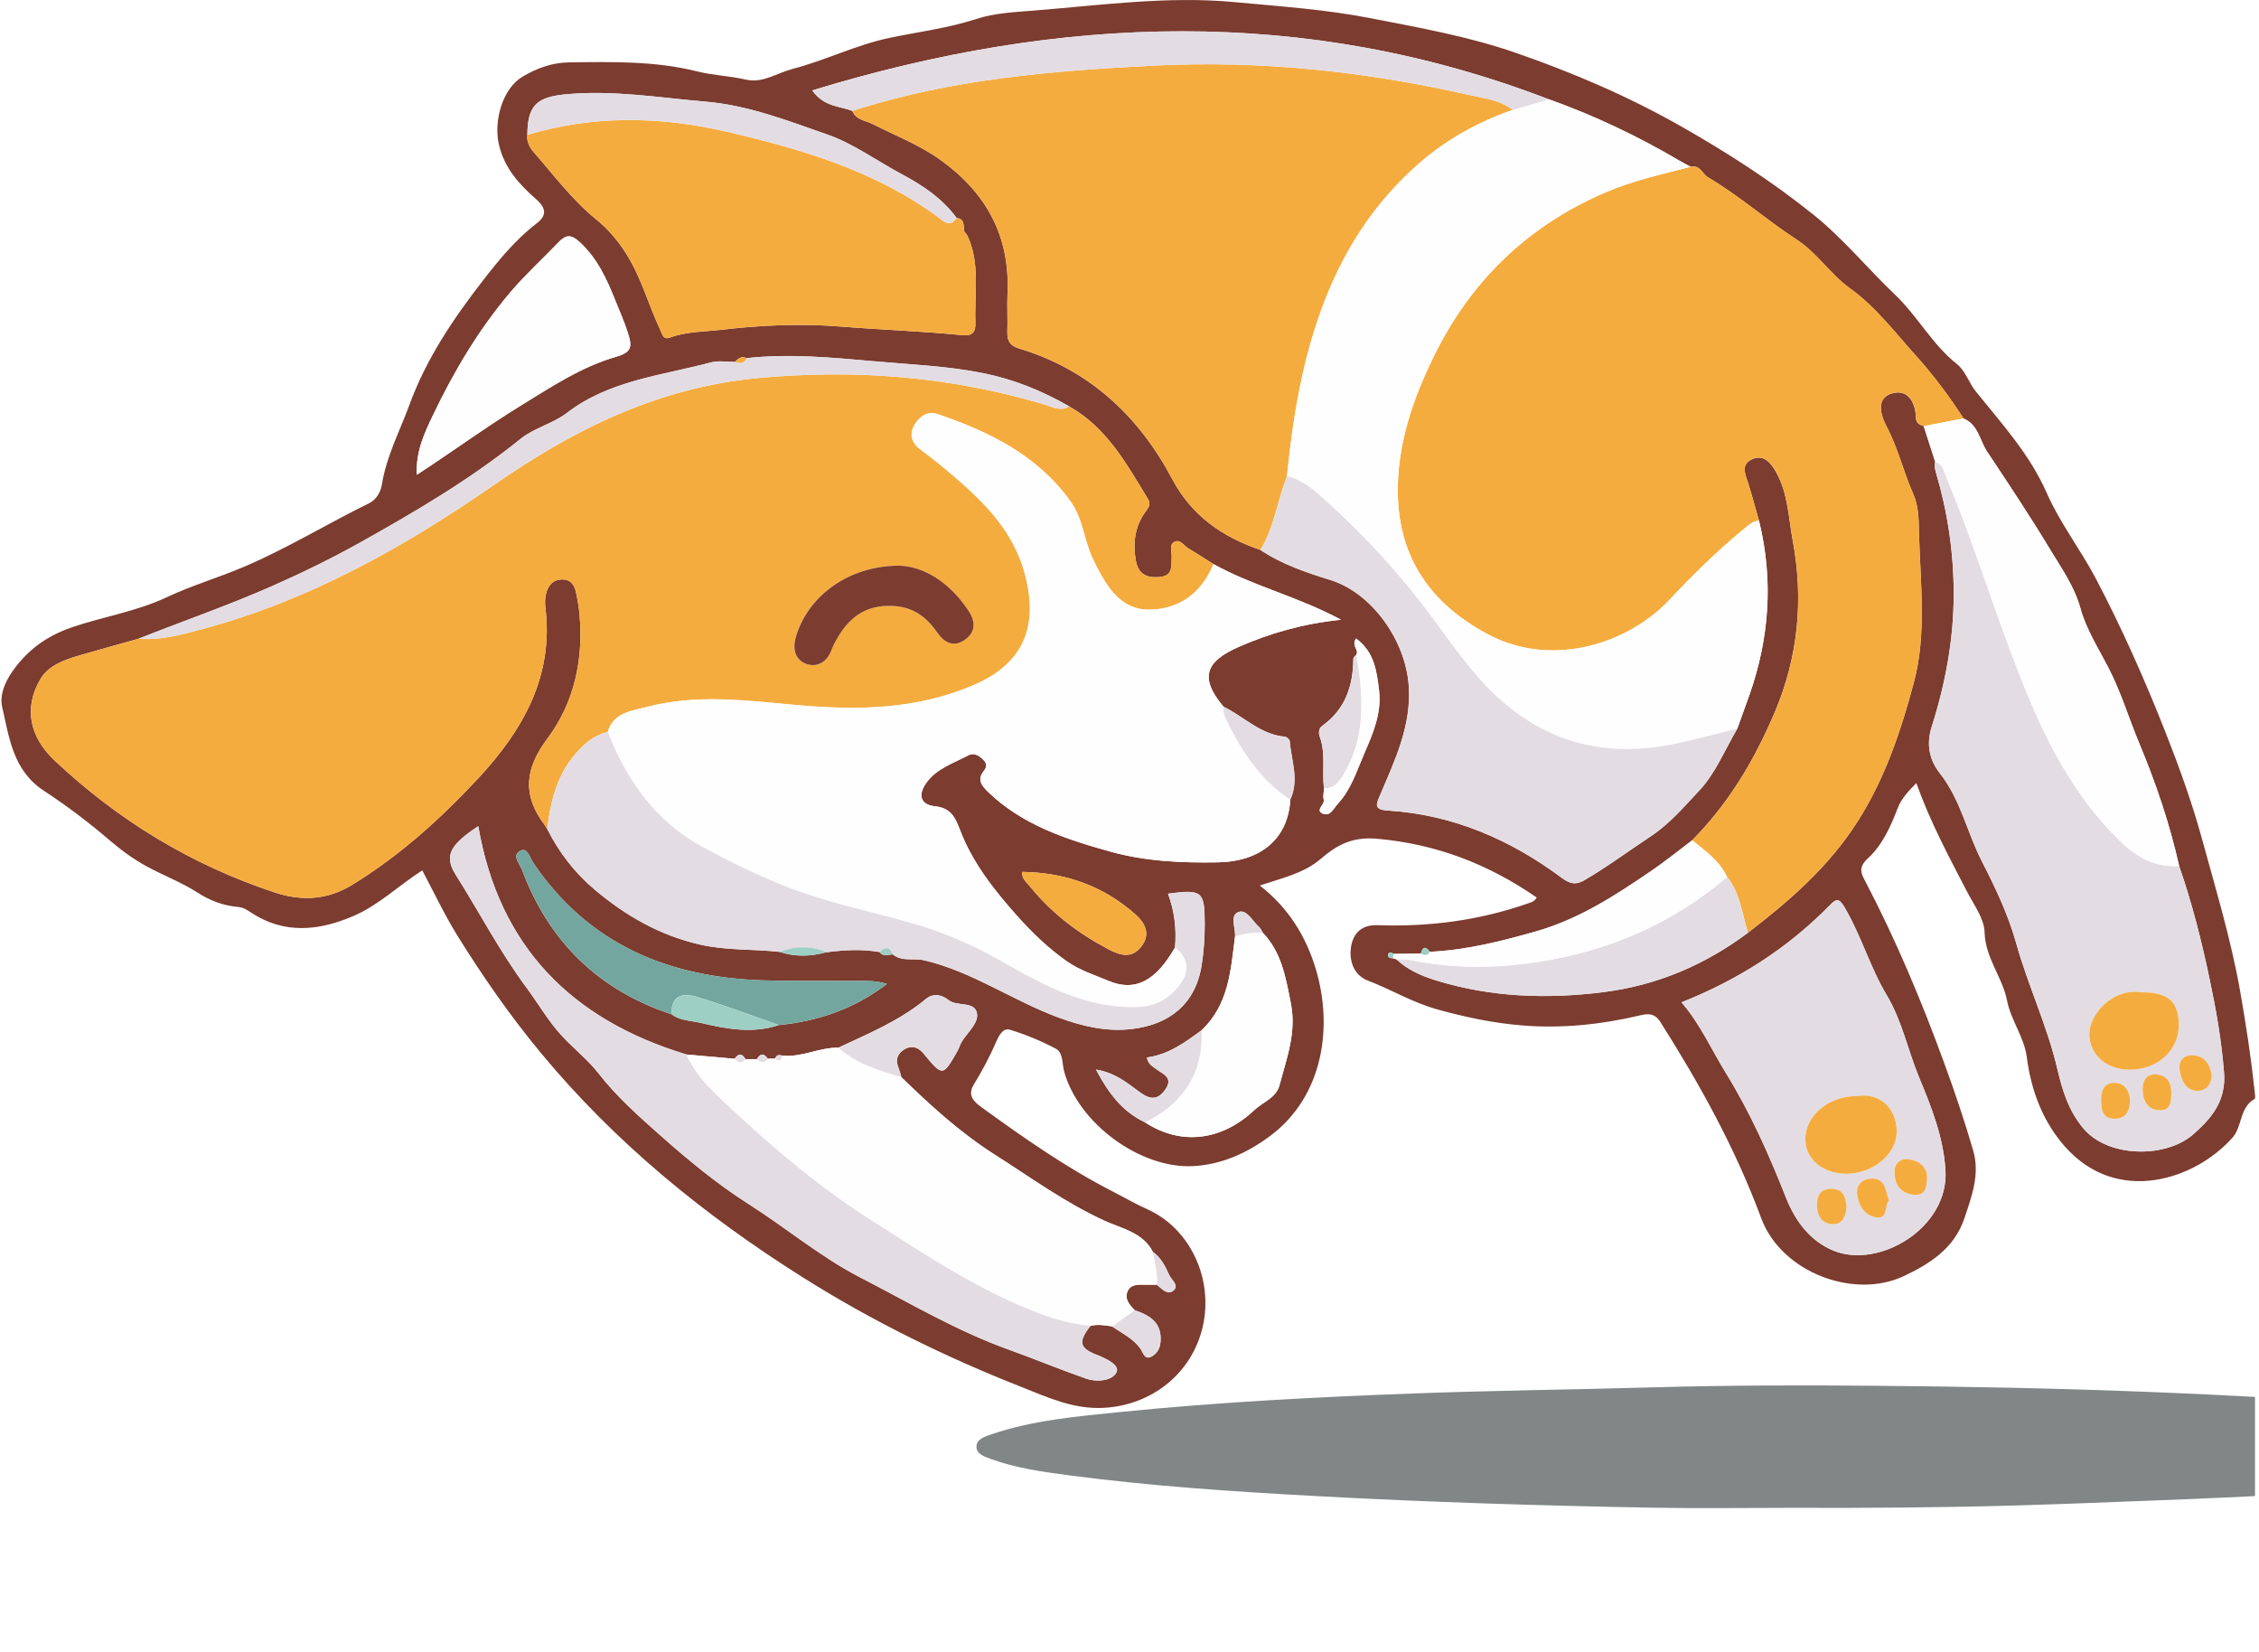 <svg width="424" height="310" viewBox="0 0 424 310" fill="none" xmlns="http://www.w3.org/2000/svg">
<g clip-path="url(#clip0_16_4625)">
<path d="M423.209 204.989C422.52 198.565 421.561 192.211 420.428 185.822C418.698 176.133 415.857 166.795 413.286 157.387C411.439 150.647 409.043 144.012 406.46 137.447C402.568 127.583 398.302 117.952 393.381 108.591C390.505 103.126 386.625 98.13 384.182 92.56C380.956 85.211 375.708 79.513 370.869 73.486C369.513 71.801 368.917 69.601 367.292 68.314C362.652 64.628 359.917 59.327 355.639 55.255C350.485 50.34 345.938 44.747 340.328 40.254C332.602 34.052 324.338 28.727 315.724 23.824C305.73 18.126 295.269 13.644 284.457 9.899C275.621 6.834 266.387 5.195 257.247 3.417C248.867 1.779 240.264 1.193 231.731 0.398C219.143 -0.784 206.637 0.983 194.13 1.977C190.542 2.27 186.696 2.434 183.307 3.545C177.989 5.277 172.472 5.968 167.095 7.079C160.702 8.402 154.963 11.327 148.733 12.942C145.834 13.691 143.181 15.668 140.013 14.943C136.998 14.241 133.83 14.147 130.908 13.41C122.948 11.421 114.942 11.608 106.889 11.701C103.663 11.737 100.787 12.778 98.087 14.381C94.277 16.651 92.641 22.724 93.634 27.089C94.686 31.629 97.491 34.637 100.694 37.445C102.611 39.118 102.552 40.534 100.752 41.904C96.79 44.934 93.657 48.761 90.653 52.634C85.078 59.83 80.029 67.273 76.826 76.025C75.014 80.963 72.537 85.609 71.683 90.898C71.473 92.221 70.737 93.73 69.229 94.467C61.444 98.282 54.046 102.834 46.051 106.262C41.154 108.369 36.022 109.855 31.23 112.113C25.608 114.758 19.472 115.706 13.663 117.672C9.116 119.205 5.796 121.545 3.061 125.009C1.366 127.15 -0.2 130.052 0.408 132.673C1.729 138.43 2.442 144.597 8.204 148.377C12.552 151.22 16.737 154.391 20.687 157.785C22.814 159.61 25.035 161.213 27.431 162.536C30.587 164.268 34.024 165.555 37.039 167.486C39.435 169.03 41.901 169.966 44.648 170.2C45.665 170.294 46.378 170.762 47.126 171.265C53.368 175.372 59.82 174.682 66.248 171.944C71.029 169.919 74.792 166.21 79.257 163.343C81.466 167.486 83.418 171.663 85.826 175.548C90.572 183.189 95.715 190.596 101.453 197.524C115.456 214.456 132.287 228.147 150.813 239.802C163.752 247.946 177.451 254.663 191.629 260.256C196.515 262.187 201.412 264.504 207.128 264.211C216.034 263.755 223.713 257.857 225.747 248.964C227.792 240.047 223.433 230.557 215.309 226.918C213.1 225.935 211.043 224.73 208.916 223.642C200.173 219.172 192.178 213.555 184.253 207.821C182.699 206.698 181.554 205.516 182.769 203.55C184.335 200.987 185.738 198.354 186.942 195.593C187.374 194.622 188.146 192.808 189.572 193.253C192.517 194.154 195.416 195.347 198.139 196.786C199.6 197.559 199.32 199.583 199.729 201.058C202.359 210.758 213.965 219.359 223.947 218.844C229.335 218.563 234.128 216.352 238.37 213.204C248.446 205.703 250.211 192.621 246.961 181.843C245.115 175.712 241.854 170.399 236.454 166.175C240.72 164.771 244.776 163.858 247.873 161.202C251.017 158.51 253.822 157.001 258.521 157.41C269.66 158.405 279.408 162.208 288.431 168.433C287.976 169.276 287.263 169.369 286.608 169.604C277.515 172.763 268.129 173.968 258.544 173.629C255.447 173.524 253.904 175.267 253.554 177.865C253.226 180.428 254.126 183.025 256.779 184.043C261.128 185.693 265.066 188.116 269.672 189.403C275.002 190.889 280.308 192.012 285.755 192.445C293.165 193.042 300.494 192.281 307.741 190.573C309.12 190.245 310.522 190.023 311.609 191.743C319.043 203.468 325.717 215.509 330.568 228.615C334.32 238.76 347.948 243.909 357.322 239.486C362.278 237.157 366.802 234.255 368.695 228.662C370.086 224.543 371.641 220.365 370.367 215.965C368.73 210.302 366.813 204.685 364.791 199.162C360.607 187.741 355.896 176.507 350.263 165.695C349.386 164.01 348.603 162.922 350.625 161.05C353.278 158.616 354.856 155.164 356.165 151.7C356.89 149.816 358.339 148.33 359.683 146.961C362.29 154.263 365.785 160.745 369.174 167.287C370.46 169.779 372.424 172.365 372.494 174.951C372.622 179.807 375.848 183.353 376.713 187.776C377.438 191.509 379.928 194.61 380.418 198.401C381.237 204.697 383.411 210.477 387.618 215.228C397.425 226.239 412.012 221.418 419.037 213.485C420.895 211.402 420.311 207.844 423.174 206.241C423.361 206.136 423.244 205.411 423.209 204.989ZM100.121 28.482C99.373 27.616 98.835 26.551 98.976 25.311C99.022 19.916 100.635 18.266 105.953 17.728C114.837 16.838 123.556 18.325 132.357 19.073C140.528 19.764 147.961 22.701 155.407 25.299C160.152 26.949 164.605 30.213 169.211 32.671C173.243 34.824 176.831 37.223 179.543 40.897C181.121 41.084 180.829 42.336 180.946 43.366C181.156 43.635 181.367 43.916 181.565 44.197C184.02 49.463 182.874 55.056 183.073 60.521C183.143 62.253 182.582 63.095 180.677 62.908C173.126 62.147 165.517 61.902 157.966 61.293C150.311 60.673 142.807 61.012 135.279 61.902C132.1 62.264 128.828 62.206 125.742 63.353C124.479 63.821 124.316 62.744 123.918 61.89C121.686 57.127 120.342 52.002 117.455 47.485C115.877 45.016 114.077 42.933 111.868 41.143C107.356 37.468 103.908 32.823 100.121 28.482ZM81.303 77.839C85.242 69.613 89.929 61.738 95.867 54.752C98.648 51.487 101.851 48.585 104.82 45.484C106.164 44.08 107.122 43.904 108.782 45.426C112.137 48.492 113.913 52.458 115.503 56.437C116.274 58.379 117.163 60.357 117.817 62.405C118.612 64.885 118.752 66.056 115.678 66.945C109.179 68.817 103.569 72.538 97.818 76.072C91.296 80.074 85.172 84.579 78.229 89.108C78.007 84.685 79.748 81.104 81.303 77.839ZM180.548 195.452C180.186 196.026 180.011 196.716 179.672 197.313C176.972 202.04 176.925 202.076 173.337 197.711C172.355 196.529 171.209 196.201 170.005 196.786C168.708 197.43 167.937 198.588 168.579 200.215C168.825 200.847 168.989 201.514 169.187 202.169C174.611 207.435 180.174 212.537 186.591 216.621C193.452 220.974 199.974 225.771 207.49 229.177C210.494 230.534 214.561 231.318 216.385 234.945C217.904 236.034 218.722 237.637 219.435 239.263C219.856 240.211 221.387 241.229 220.265 242.189C219.108 243.183 218.056 241.826 217.109 241.101H215.029C213.755 241.101 212.282 240.937 211.663 242.306C210.996 243.769 212.013 244.892 213.007 245.91C215.894 246.869 218.161 248.285 217.811 251.913C217.694 253.223 217.004 254.183 215.999 254.651C214.818 255.201 214.538 253.82 214.082 253.153C212.703 251.187 210.587 250.228 208.729 248.929C207.385 248.718 206.029 248.484 204.673 248.835C202.382 251.784 202.569 252.978 205.772 254.23C207.56 254.92 210.19 256.161 209.582 257.495C208.822 259.145 205.935 259.449 203.843 258.723C198.922 257.003 194.107 255.002 189.209 253.235C179.473 249.736 170.578 244.436 161.45 239.731C154.063 235.928 147.564 230.452 140.516 225.97C134.508 222.144 129.015 217.58 123.766 212.923C119.804 209.413 115.713 205.773 112.37 201.479C110.348 198.881 107.683 196.81 105.439 194.376C102.903 191.638 101.044 188.35 98.835 185.377C93.868 178.696 89.987 171.218 85.522 164.151C83.196 160.476 84.716 158.428 89.777 155.058C93.669 177.713 107.356 191.392 128.804 197.898C131.831 198.167 134.847 198.436 137.874 198.705C138.599 197.652 139.277 197.652 139.931 198.776H142.059C142.713 197.641 143.403 197.652 144.116 198.705C144.583 198.694 145.039 198.67 145.507 198.659C145.741 197.851 146.325 197.98 146.921 198.12C150.509 198.471 153.77 196.552 157.324 196.634C163.028 193.966 168.872 191.556 173.792 187.472C175.16 186.325 176.796 186.7 177.965 187.636C179.648 188.993 182.874 187.811 183.354 190.105C183.751 191.977 181.624 193.697 180.548 195.452ZM97.678 159.657C99.022 158.967 99.455 160.991 100.098 161.939C110.477 177.256 125.52 183.458 143.379 183.985C149.738 184.172 156.096 184.043 162.443 184.09C163.776 184.09 165.096 184.219 166.464 184.652C160.421 189.297 153.607 191.649 146.161 192.375C141.229 194.037 136.308 193.1 131.481 191.954C129.692 191.532 127.67 191.567 126.069 190.362C112.359 185.834 103.031 176.73 97.982 163.25C97.573 162.15 95.995 160.511 97.678 159.657ZM237.061 175.092C240.568 178.778 241.316 183.435 242.274 188.221C243.396 193.767 241.491 198.6 240.159 203.644C239.528 206.066 237.026 206.815 235.425 208.336C229.628 213.812 221.995 215.24 214.947 210.641C210.692 208.664 208.074 205.2 205.713 200.73C209.266 201.28 211.569 203.234 213.883 204.931C215.847 206.382 217.273 206.522 218.711 204.486C220.335 202.181 218.208 201.572 216.946 200.578C216.338 200.086 215.52 199.794 215.263 198.46C219.225 197.933 222.392 195.675 225.525 193.346C230.621 188.56 231.018 182.089 231.802 175.77C231.954 174.179 230.761 171.839 232.421 171.172C233.999 170.54 235.074 172.88 236.325 173.968C236.652 174.249 236.816 174.717 237.061 175.092ZM242.169 150.073C241.76 157.317 236.746 161.682 228.576 161.834C221.726 161.951 214.947 161.658 208.273 159.786C199.974 157.469 191.909 154.813 185.492 148.669C184.23 147.452 183.33 146.317 184.639 144.691C185.282 143.895 185.235 143.298 184.569 142.596C183.786 141.777 182.711 141.215 181.776 141.718C178.982 143.228 175.815 144.152 173.828 146.949C172.261 149.137 172.705 150.998 175.405 151.302C178.363 151.63 179.192 153.174 180.174 155.772C182.489 161.869 186.544 167.006 190.857 171.85C193.674 175.021 196.725 177.97 200.255 180.428C202.674 182.124 205.456 182.99 208.086 184.09C213.1 186.196 216.957 184.043 220.534 177.806C220.85 174.354 220.429 170.996 219.225 167.72C225.642 166.865 226.098 167.24 226.121 173.383C226.121 176.016 225.946 178.602 225.525 181.235C224.333 188.584 219.33 192.305 212.446 193.112C207.712 193.674 203.189 192.609 198.735 190.982C190.144 187.823 182.547 182.358 173.5 180.217C171.525 179.749 169.339 180.545 167.586 179.105C166.721 179.14 165.774 179.632 165.096 178.672C161.765 178.076 158.446 178.286 155.126 178.707H155.115C152.169 179.503 149.259 179.62 146.337 178.637C141.381 178.087 136.39 178.403 131.411 177.268C123.86 175.548 117.478 171.874 111.681 167.006C107.929 163.846 104.913 159.985 102.704 155.55C102.517 155.257 102.33 154.965 102.131 154.684C98.005 149.161 98.531 144.246 102.739 138.618C107.789 131.866 109.553 123.745 108.759 115.226C108.63 113.845 108.396 112.476 108.104 111.119C107.812 109.796 107.134 108.743 105.556 108.743C103.92 108.732 102.985 109.726 102.564 111.142C102.318 112.008 102.237 112.991 102.353 113.88C103.99 126.893 98.157 137.026 89.777 146.048C82.694 153.666 74.956 160.652 66.061 166.081C61.713 168.738 56.933 169.264 51.568 167.486C35.882 162.29 22.207 153.97 10.238 142.713C5.504 138.255 4.417 132.802 7.608 127.407C9.116 124.845 12.26 123.756 15.182 122.926C18.794 121.884 22.417 120.878 26.041 119.86C34.211 116.607 42.533 113.74 50.609 110.206C56.372 107.678 62.029 104.929 67.464 101.898C77.937 96.047 88.304 89.962 97.713 82.368C100.25 80.32 103.779 79.513 106.374 77.523C114.404 71.356 124.199 70.502 133.444 68.022C134.859 67.635 136.437 67.94 137.944 67.928C138.541 67.284 139.183 66.769 140.142 67.214C148.09 66.348 155.956 67.085 163.904 67.799C170.835 68.419 177.802 68.677 184.663 70.069C190.355 71.216 195.65 73.381 200.676 76.271C207.747 80.25 211.476 87.084 215.485 93.683C216.186 94.83 215.274 95.591 214.713 96.445C212.972 99.101 212.644 102.015 213.17 105.092C213.591 107.62 215.041 108.498 217.554 108.299C220.242 108.088 219.798 106.227 219.915 104.531C219.973 103.559 219.365 102.237 220.441 101.687C221.551 101.125 222.217 102.448 223.07 102.939C224.66 103.875 226.203 104.893 227.757 105.865C235.144 109.972 243.502 111.914 251.683 116.303C244.483 117.063 238.452 118.807 232.561 121.358C226.109 124.166 225.116 127.267 229.616 132.603C233.461 134.475 236.57 137.857 241.152 138.255C241.491 138.278 242.041 138.758 242.064 139.074C242.379 142.737 243.887 146.399 242.169 150.073ZM214.187 177.678C212.492 179.796 210.505 179.445 208.086 178.169C202.382 175.162 197.391 171.382 193.335 166.374C192.704 165.602 191.792 164.97 191.828 163.624C199.916 163.741 207.046 166.222 213.112 171.604C215.087 173.36 215.964 175.466 214.187 177.678ZM256.031 141.484C254.629 144.702 253.612 148.119 251.134 150.799C250.281 151.723 249.696 153.315 248.247 152.683C246.774 152.028 248.726 151.01 248.446 150.015C248.27 149.383 248.481 148.646 248.516 147.955C248.072 144.784 248.867 141.52 247.744 138.384C247.522 137.763 247.359 136.792 248.212 136.184C252.525 133.094 253.963 128.683 254.009 123.604C254.009 123.359 254.372 123.113 254.57 122.855C255.143 121.919 253.577 121.299 254.512 119.825C257.948 122.329 258.416 126.003 258.837 129.607C259.339 133.867 257.679 137.693 256.031 141.484ZM354.12 186.746C357.042 191.638 358.105 197.184 360.244 202.298C362.5 207.716 364.815 213.543 365.154 219.698C365.761 230.464 352.635 238.222 344.115 234.7C339.743 232.898 336.961 229.165 335.22 224.765C332.029 216.668 328.499 208.757 323.905 201.315C321.217 196.962 319.148 192.223 315.607 188.104C326.278 183.868 335.512 177.958 343.367 169.966C344.629 168.667 345.12 168.433 346.23 170.306C349.339 175.583 351.011 181.563 354.12 186.746ZM411.673 212.864C406.542 217.381 395.73 217.311 391.067 211.8C388.273 208.5 387.104 204.662 386.181 200.73C384.287 192.574 380.652 185.003 378.42 176.987C376.9 171.558 374.469 166.491 371.956 161.588C369.198 156.182 367.994 150.085 364.125 145.159C362.267 142.795 361.448 139.916 362.559 136.418C365.154 128.273 366.731 119.836 366.696 111.247C366.673 103.583 365.551 96.035 363.365 88.675C363.155 87.973 363.073 87.353 363.225 86.674C362.5 84.439 361.787 82.216 361.074 79.981C360.268 79.723 359.625 79.395 359.602 78.354C359.52 75.581 358.176 73.088 355.347 73.767C351.747 74.621 353.196 78.366 354.085 80.027C356.247 84.1 357.252 88.534 359.076 92.653C360.116 94.994 360.116 97.463 360.163 99.546C360.385 109.059 361.682 118.83 359.228 128.039C356.82 137.05 353.851 146.013 348.673 154.146C343.238 162.688 335.898 169.03 328.078 175.056C319.978 181.095 311.037 184.921 300.926 186.196C290.278 187.53 279.794 187.156 269.52 183.985C266.855 183.166 264.213 182.031 262.098 180.03C261.876 179.959 261.642 179.889 261.42 179.819C260.894 179.889 260.426 179.667 260.543 179.14C260.672 178.567 261.174 178.707 261.56 179.012C263.278 178.988 264.985 178.977 266.691 178.953C267.018 177.643 267.579 177.549 268.374 178.614C275.165 178.31 281.641 176.671 288.186 174.822C296.344 172.506 303.147 168.059 309.95 163.425C312.579 161.635 315.057 159.61 317.594 157.703H317.605C318.038 157.27 318.459 156.825 318.868 156.381C319.698 155.491 320.504 154.59 321.276 153.654C326.29 147.628 330.112 140.794 333.163 133.551C337.476 123.288 338.551 112.558 336.494 101.523C335.676 97.124 335.617 92.595 333.326 88.534C332.239 86.627 330.872 85.176 328.698 86.264C326.664 87.294 327.646 89.19 328.172 90.851C328.885 93.133 329.504 95.45 330.159 97.744C332.882 108.849 332.122 119.755 328.335 130.485C327.599 132.579 326.828 134.674 326.079 136.757C323.765 140.665 322.012 145.089 318.985 148.318C316.168 151.314 313.433 154.567 309.868 156.931C305.718 159.669 301.721 162.653 297.42 165.169C295.889 166.07 294.79 165.976 293.177 164.782C283.476 157.563 272.711 152.882 260.485 152.121C257.703 151.946 258.322 150.881 259.117 149.02C261.876 142.526 264.926 136.137 264.412 128.683C263.828 120.129 257.457 111.236 249.673 108.837C245.161 107.444 240.591 105.9 236.582 103.208C229.464 100.763 223.713 96.866 220.02 89.904C213.708 78.003 204.381 69.332 191.208 65.377C189.595 64.885 189.022 63.961 189.069 62.334C189.151 59.912 188.999 57.467 189.104 55.044C189.583 44.349 185.165 36.217 176.551 30.026C172.6 27.195 168.159 25.486 163.904 23.333C162.525 22.619 160.702 22.561 159.977 20.817C157.604 19.869 154.682 20.103 152.45 16.967C199.016 2.738 244.928 1.053 290.711 18.641C299.255 21.695 307.402 25.568 315.221 30.167C315.572 30.366 315.922 30.565 316.273 30.752C316.624 30.927 316.974 31.114 317.325 31.302C317.418 31.278 317.5 31.267 317.582 31.255C319.137 31.068 319.569 32.683 320.609 33.303C326.442 36.731 331.503 41.248 337.137 44.911C341.087 47.473 343.495 51.429 347.247 54.132C352.004 57.549 355.628 62.334 359.496 66.629C362.746 70.233 365.843 74.329 368.543 78.541C371.29 79.665 371.582 82.672 372.961 84.743C377.041 90.875 381.131 97.042 384.918 103.325C386.929 106.649 389.36 110.066 390.482 114.161C391.546 118.034 393.813 121.627 395.695 125.231C398.103 129.865 399.564 134.815 401.551 139.565C404.66 146.996 407.243 154.625 409.008 162.512C411.404 169.393 413.181 176.402 414.689 183.552C415.939 189.438 416.968 195.242 417.435 201.256C417.856 206.639 415.086 209.857 411.673 212.864Z" fill="#7C3C2F"/>
<path d="M223.07 102.939C222.217 102.448 221.551 101.126 220.44 101.687C219.365 102.237 219.973 103.56 219.914 104.531C219.798 106.228 220.242 108.088 217.553 108.299C215.04 108.498 213.591 107.62 213.17 105.092C212.644 102.015 212.972 99.101 214.713 96.445C215.274 95.591 216.186 94.83 215.484 93.683C211.475 87.084 207.747 80.25 200.675 76.271C199.027 77.289 197.484 76.33 196 75.897C178.433 70.678 160.666 69.239 142.316 70.947C123.579 72.691 107.742 80.578 92.781 90.957C75.833 102.705 58.055 112.687 37.986 118.058C34.082 119.099 30.166 120.234 26.04 119.86C22.417 120.878 18.794 121.884 15.182 122.926C12.26 123.757 9.116 124.845 7.608 127.408C4.417 132.802 5.504 138.255 10.238 142.713C22.207 153.97 35.882 162.29 51.568 167.486C56.932 169.264 61.713 168.738 66.061 166.081C74.956 160.652 82.694 153.666 89.777 146.048C98.157 137.026 103.99 126.893 102.353 113.88C102.236 112.991 102.318 112.008 102.564 111.142C102.984 109.726 103.92 108.732 105.556 108.743C107.134 108.743 107.812 109.797 108.104 111.119C108.396 112.476 108.63 113.845 108.759 115.226C109.553 123.745 107.788 131.866 102.739 138.618C98.531 144.246 98.005 149.161 102.131 154.684C102.33 154.965 102.517 155.257 102.704 155.55C103.347 150.425 104.492 145.533 108.034 141.45C109.729 139.484 111.54 137.951 114.065 137.366C115.164 133.668 118.659 133.41 121.452 132.673C130.733 130.228 140.048 131.468 149.481 132.322C160.842 133.352 172.308 133.212 183.131 128.402C192.085 124.412 194.866 117.625 192.47 108.17C190.203 99.171 184.008 93.566 177.439 88.043C175.849 86.698 174.166 85.457 172.53 84.17C171.034 83 170.695 81.397 171.572 79.864C172.448 78.307 173.968 77.032 175.885 77.687C185.644 80.999 194.703 85.422 200.944 94.14C203.41 97.58 203.457 101.945 205.444 105.561C205.561 105.759 205.631 105.982 205.736 106.192C207.899 110.405 210.529 114.512 215.8 114.419C221.446 114.313 225.548 111.212 227.757 105.865C226.203 104.894 224.66 103.876 223.07 102.939ZM181.764 114.606C183.108 116.619 183.166 118.631 181.051 120.094C179.052 121.463 177.299 120.679 175.99 118.819C173.909 115.846 171.49 113.892 167.492 113.717C162.303 113.494 159.24 115.998 156.926 120.117C156.587 120.726 156.283 121.358 156.049 122.013C155.255 124.213 153.408 125.278 151.479 124.646C149.259 123.932 148.662 121.884 149.364 119.486C151.596 111.915 159.159 106.169 168.755 106.157C173.5 106.298 178.281 109.34 181.764 114.606Z" fill="#F5AC3F"/>
<path d="M317.336 31.302C319.101 30.881 319.522 32.648 320.621 33.291C326.453 36.72 331.514 41.248 337.148 44.899C341.099 47.462 343.507 51.429 347.259 54.12C352.016 57.537 355.639 62.323 359.508 66.618C362.757 70.222 365.855 74.317 368.555 78.53C366.065 79.01 363.575 79.489 361.086 79.969C360.279 79.712 359.636 79.384 359.613 78.343C359.531 75.569 358.199 73.077 355.359 73.744C351.759 74.598 353.208 78.343 354.096 80.004C356.27 84.076 357.264 88.523 359.087 92.642C360.127 94.982 360.127 97.451 360.174 99.534C360.396 109.036 361.694 118.807 359.239 128.016C356.831 137.038 353.862 146.001 348.684 154.134C343.249 162.665 335.909 169.019 328.09 175.045C326.956 171.488 326.64 167.638 324.174 164.584C322.76 161.541 320.118 159.681 317.617 157.68C324.513 150.741 329.422 142.444 333.174 133.528C337.499 123.265 338.562 112.535 336.505 101.5C335.687 97.1 335.629 92.572 333.338 88.523C332.251 86.604 330.883 85.165 328.709 86.253C326.664 87.283 327.646 89.178 328.172 90.828C328.896 93.11 329.504 95.427 330.159 97.721C329.177 97.779 328.475 98.317 327.739 98.926C322.62 103.103 317.886 107.714 313.386 112.535C305.835 120.609 291.564 125.594 279.221 119.017C268.573 113.342 262.495 104.695 262.355 92.49C262.249 83.374 265.172 74.914 269.146 66.805C276.1 52.646 286.748 42.395 301.265 36.135C306.455 33.9 311.913 32.706 317.336 31.302Z" fill="#F5AC3F"/>
<path d="M114.077 137.354C115.164 133.656 118.67 133.399 121.464 132.662C130.744 130.216 140.06 131.456 149.492 132.311C160.853 133.34 172.331 133.2 183.155 128.39C192.096 124.412 194.89 117.625 192.494 108.158C190.226 99.16 184.031 93.555 177.462 88.031C175.873 86.686 174.19 85.457 172.553 84.17C171.057 83 170.718 81.397 171.595 79.864C172.472 78.307 173.991 77.032 175.92 77.687C185.679 80.999 194.738 85.422 200.979 94.14C203.446 97.58 203.492 101.945 205.479 105.561C205.596 105.759 205.666 105.982 205.772 106.192C207.934 110.417 210.564 114.524 215.835 114.419C221.469 114.313 225.583 111.212 227.792 105.877C235.179 109.984 243.536 111.926 251.718 116.303C244.507 117.063 238.475 118.807 232.596 121.369C226.144 124.178 225.151 127.267 229.651 132.615C229.534 133.949 230.165 135.06 230.738 136.184C233.52 141.672 236.968 146.61 242.192 150.074C241.783 157.317 236.769 161.682 228.599 161.834C221.749 161.951 214.982 161.658 208.296 159.786C199.997 157.469 191.944 154.825 185.527 148.669C184.265 147.464 183.365 146.317 184.662 144.703C185.305 143.895 185.259 143.31 184.592 142.608C183.809 141.777 182.746 141.227 181.81 141.73C179.017 143.228 175.849 144.164 173.862 146.949C172.296 149.138 172.74 150.998 175.44 151.302C178.397 151.63 179.227 153.186 180.209 155.772C182.523 161.869 186.579 167.018 190.892 171.85C193.709 175.01 196.76 177.959 200.278 180.428C202.709 182.124 205.479 182.99 208.109 184.09C213.135 186.197 216.981 184.044 220.557 177.807C222.942 179.632 223.397 182.089 221.609 184.605C219.704 187.273 217.133 188.841 213.731 188.993C204.229 189.391 196.257 185.108 188.403 180.638C183.155 177.643 177.743 175.185 171.946 173.489C163.518 171.031 154.857 169.381 146.687 166.046C141.544 163.952 136.577 161.53 131.703 158.85C122.925 154.029 117.63 146.434 114.088 137.366L114.077 137.354Z" fill="#FFFEFE"/>
<path d="M236.582 103.209C229.464 100.763 223.713 96.866 220.02 89.904C213.708 78.003 204.381 69.332 191.208 65.377C189.595 64.886 189.022 63.961 189.069 62.335C189.151 59.901 188.999 57.467 189.104 55.045C189.572 44.349 185.153 36.217 176.551 30.038C172.612 27.206 168.159 25.498 163.904 23.333C162.525 22.631 160.701 22.573 159.977 20.817C178.397 14.826 197.52 13.281 216.653 12.31C236.477 11.304 256.136 13.387 275.516 17.775C278.391 18.43 281.465 18.699 283.943 20.63C277.549 22.842 271.705 26.036 266.574 30.471C257.82 38.019 251.882 47.403 247.943 58.263C244.285 68.361 242.613 78.787 241.549 89.377C239.749 93.941 239.188 98.949 236.559 103.209H236.582Z" fill="#F5AC3F"/>
<path d="M241.573 89.365C242.625 78.775 244.308 68.338 247.966 58.251C251.905 47.392 257.843 38.007 266.597 30.459C271.729 26.036 277.573 22.842 283.966 20.618C286.222 19.951 288.466 19.296 290.722 18.629C299.266 21.672 307.425 25.556 315.233 30.155C315.922 30.565 316.635 30.916 317.336 31.29C311.925 32.694 306.455 33.888 301.265 36.135C286.748 42.395 276.1 52.646 269.146 66.805C265.172 74.914 262.249 83.374 262.355 92.49C262.495 104.706 268.573 113.342 279.221 119.017C291.564 125.594 305.835 120.609 313.386 112.535C317.897 107.714 322.62 103.103 327.739 98.926C328.475 98.329 329.188 97.779 330.159 97.721C332.882 108.825 332.122 119.72 328.335 130.462C327.599 132.556 326.827 134.639 326.079 136.734C321.813 137.763 317.582 138.98 313.281 139.788C302.82 141.765 293.142 140.057 284.399 133.586C277.935 128.8 273.529 122.27 268.877 115.963C262.951 107.913 256.23 100.587 248.82 93.929C246.739 92.057 244.53 90.021 241.573 89.354V89.365Z" fill="#FFFEFE"/>
<path d="M417.435 201.257C416.968 195.242 415.939 189.438 414.688 183.552C413.181 176.402 411.404 169.393 409.008 162.512C402.848 162.969 398.886 159.084 395.251 155.07C386.742 145.639 381.833 134.159 377.438 122.446C373.335 111.528 369.875 100.377 365.329 89.611C364.849 88.464 364.709 87.084 363.225 86.674C363.073 87.353 363.155 87.973 363.365 88.675C365.551 96.035 366.673 103.583 366.696 111.248C366.731 119.837 365.153 128.273 362.559 136.418C361.448 139.917 362.266 142.795 364.125 145.159C367.994 150.085 369.197 156.182 371.956 161.588C374.469 166.491 376.9 171.558 378.42 176.987C380.652 185.003 384.287 192.574 386.181 200.73C387.104 204.662 388.273 208.5 391.066 211.8C395.73 217.311 406.542 217.381 411.673 212.865C415.086 209.857 417.856 206.639 417.435 201.257ZM396.548 209.939C394.444 209.775 394.397 207.903 394.362 206.312C394.327 204.638 395.04 203.164 396.864 203.211C398.991 203.269 399.646 204.954 399.762 206.253C399.844 209.073 398.5 210.091 396.548 209.939ZM405.349 208.371C403.07 208.313 402.24 206.604 402.147 204.638C402.065 203.012 402.72 201.526 404.636 201.643C406.717 201.76 407.535 203.211 407.523 205.188C407.512 206.745 407.477 208.418 405.349 208.371ZM399.809 200.742C395.286 200.765 392.165 197.945 392.142 194.025C392.142 190.514 396.361 185.424 401.82 186.22C406.962 186.22 408.938 187.952 408.926 192.434C408.914 197.114 404.964 200.718 399.809 200.742ZM412.351 204.732C410.259 204.673 409.405 202.766 409.113 200.906C408.856 199.326 409.674 198.062 411.357 198.062C413.718 198.062 414.735 199.7 415.097 201.526C415.214 203.784 413.765 204.779 412.351 204.732Z" fill="#E3DDE3"/>
<path d="M181.577 44.185C184.02 49.451 182.886 55.045 183.084 60.521C183.155 62.253 182.582 63.095 180.688 62.908C173.126 62.148 165.529 61.902 157.966 61.293C150.322 60.673 142.807 61.012 135.279 61.902C132.1 62.276 128.827 62.206 125.742 63.353C124.468 63.821 124.316 62.756 123.907 61.89C121.674 57.127 120.33 52.002 117.455 47.485C115.877 45.016 114.077 42.933 111.868 41.143C107.356 37.469 103.908 32.835 100.121 28.494C99.373 27.628 98.835 26.563 98.975 25.311C111.365 21.59 123.86 21.824 136.308 24.702C150.369 27.955 164.161 32.004 176.06 40.733C177.018 41.435 178.292 42.84 179.531 40.909C181.109 41.096 180.817 42.348 180.934 43.378C181.144 43.659 181.343 43.928 181.553 44.209L181.577 44.185Z" fill="#F5AC3F"/>
<path d="M144.127 198.694C144.583 198.682 145.051 198.659 145.507 198.647C146.372 199.49 146.664 198.846 146.921 198.109C150.509 198.46 153.782 196.541 157.323 196.623C160.736 199.618 164.956 200.917 169.187 202.158C174.61 207.423 180.174 212.525 186.591 216.609C193.452 220.974 199.974 225.772 207.49 229.177C210.482 230.534 214.561 231.318 216.373 234.934C216.688 236.982 217.378 238.971 217.097 241.089C216.408 241.089 215.718 241.089 215.017 241.089C213.743 241.089 212.27 240.937 211.651 242.294C210.984 243.757 212.001 244.892 212.983 245.898C211.557 246.905 210.131 247.911 208.705 248.917C207.361 248.707 206.017 248.473 204.661 248.824C201.423 248.508 198.314 247.7 195.275 246.565C183.821 242.294 173.757 235.507 163.542 229.013C154.074 222.987 145.507 215.79 137.325 208.149C134.064 205.106 130.651 202.123 128.804 197.887C131.831 198.156 134.847 198.425 137.874 198.694C138.54 199.466 139.218 199.548 139.931 198.764C140.644 198.764 141.357 198.764 142.059 198.764C142.772 199.548 143.449 199.455 144.116 198.694H144.127Z" fill="#FFFEFE"/>
<path d="M241.573 89.365C244.518 90.032 246.727 92.069 248.82 93.941C256.23 100.611 262.939 107.924 268.877 115.975C273.529 122.294 277.935 128.812 284.399 133.598C293.142 140.069 302.831 141.777 313.281 139.8C317.582 138.992 321.813 137.775 326.079 136.745C323.765 140.654 322.012 145.077 318.985 148.307C316.179 151.302 313.433 154.555 309.868 156.919C305.718 159.669 301.721 162.641 297.42 165.157C295.888 166.058 294.79 165.964 293.177 164.771C283.475 157.551 272.71 152.87 260.484 152.11C257.703 151.934 258.322 150.869 259.117 149.009C261.875 142.514 264.938 136.125 264.412 128.683C263.816 120.129 257.446 111.236 249.673 108.837C245.161 107.445 240.591 105.9 236.582 103.209C239.212 98.949 239.773 93.941 241.573 89.377V89.365Z" fill="#E3DDE3"/>
<path d="M365.153 219.698C364.814 213.543 362.5 207.716 360.244 202.298C358.105 197.184 357.042 191.638 354.12 186.747C351.01 181.563 349.339 175.583 346.23 170.306C345.12 168.433 344.629 168.667 343.366 169.966C335.512 177.959 326.278 183.868 315.607 188.104C319.148 192.223 321.217 196.962 323.905 201.315C328.499 208.757 332.029 216.668 335.22 224.765C336.961 229.165 339.743 232.898 344.114 234.7C352.635 238.222 365.761 230.464 365.153 219.698ZM343.787 229.727C341.777 229.551 340.982 227.89 341.029 225.994C341.064 224.344 341.707 223.115 343.67 223.104C346.043 223.08 346.417 224.707 346.592 226.52C346.417 228.276 345.809 229.902 343.787 229.727ZM346.487 220.272C342.139 220.248 338.901 217.545 338.843 213.906C338.773 209.389 343.121 205.703 348.544 205.703C352.647 205.095 355.744 207.692 355.99 211.917C356.258 216.457 351.665 220.307 346.487 220.272ZM352.226 228.475C349.994 228.182 348.86 226.263 348.579 224.18C348.322 222.226 349.725 221.114 351.513 221.184C353.944 221.278 353.921 223.56 354.552 225.28C353.64 226.263 354.435 228.755 352.226 228.475ZM361.635 221.617C361.577 223.583 360.782 224.438 359.029 224.215C356.516 223.888 355.557 222.109 355.569 219.909C355.581 218.435 356.609 217.323 358.292 217.592C360.677 217.967 361.904 219.382 361.635 221.617Z" fill="#E3DDE3"/>
<path d="M114.077 137.354C117.618 146.423 122.925 154.017 131.691 158.838C136.565 161.518 141.533 163.928 146.675 166.035C154.846 169.37 163.507 171.02 171.934 173.477C177.731 175.174 183.143 177.631 188.391 180.627C196.234 185.097 204.217 189.379 213.72 188.982C217.121 188.841 219.692 187.261 221.597 184.593C223.386 182.089 222.93 179.62 220.546 177.795C220.861 174.343 220.44 170.973 219.236 167.708C225.653 166.854 226.109 167.24 226.121 173.372C226.121 176.004 225.957 178.602 225.525 181.235C224.333 188.572 219.33 192.293 212.446 193.112C207.712 193.674 203.188 192.609 198.735 190.983C190.144 187.823 182.547 182.37 173.5 180.229C171.525 179.761 169.339 180.545 167.574 179.117C166.99 177.631 166.125 177.666 165.096 178.672C161.765 178.076 158.446 178.286 155.114 178.708C152.204 177.444 149.27 177.537 146.336 178.637C141.381 178.087 136.39 178.415 131.41 177.28C123.86 175.56 117.466 171.885 111.681 167.018C107.917 163.858 104.913 159.997 102.704 155.562C103.347 150.436 104.492 145.557 108.022 141.461C109.717 139.495 111.529 137.962 114.065 137.377L114.077 137.354Z" fill="#E3DDE3"/>
<path d="M128.804 197.887C130.662 202.123 134.075 205.106 137.325 208.149C145.507 215.79 154.074 222.998 163.542 229.013C173.757 235.507 183.833 242.294 195.275 246.565C198.314 247.7 201.423 248.508 204.661 248.824C202.37 251.773 202.557 252.966 205.76 254.218C207.548 254.909 210.178 256.149 209.57 257.483C208.81 259.133 205.912 259.437 203.831 258.712C198.922 256.992 194.095 254.991 189.197 253.224C179.461 249.725 170.566 244.424 161.438 239.72C154.062 235.917 147.552 230.441 140.504 225.959C134.496 222.132 129.003 217.569 123.755 212.911C119.804 209.401 115.701 205.75 112.359 201.456C110.336 198.87 107.672 196.787 105.427 194.353C102.891 191.614 101.033 188.326 98.823 185.354C93.856 178.672 89.975 171.183 85.51 164.116C83.184 160.441 84.704 158.394 89.765 155.023C93.657 177.678 107.344 191.357 128.792 197.863L128.804 197.887Z" fill="#E3DDE3"/>
<path d="M409.02 162.513C402.848 162.969 398.897 159.084 395.262 155.07C386.742 145.65 381.833 134.159 377.438 122.446C373.335 111.528 369.875 100.377 365.34 89.623C364.861 88.476 364.721 87.095 363.225 86.674C362.512 84.439 361.799 82.216 361.074 79.981C363.564 79.501 366.053 79.021 368.543 78.541C371.29 79.665 371.582 82.672 372.961 84.743C377.04 90.875 381.143 97.042 384.918 103.314C386.917 106.637 389.36 110.066 390.482 114.15C391.546 118.023 393.813 121.615 395.695 125.231C398.103 129.865 399.564 134.815 401.551 139.566C404.66 146.996 407.243 154.626 409.008 162.501L409.02 162.513Z" fill="#FFFEFE"/>
<path d="M290.71 18.641C288.455 19.308 286.21 19.963 283.955 20.63C281.477 18.711 278.403 18.43 275.527 17.775C256.148 13.387 236.488 11.304 216.665 12.31C197.531 13.281 178.409 14.826 159.988 20.817C157.604 19.869 154.682 20.104 152.461 16.967C199.027 2.738 244.939 1.053 290.71 18.641Z" fill="#E3DDE3"/>
<path d="M78.229 89.096C78.018 84.673 79.748 81.092 81.314 77.828C85.253 69.601 89.929 61.726 95.878 54.74C98.66 51.476 101.851 48.574 104.831 45.473C106.175 44.068 107.134 43.893 108.794 45.414C112.148 48.48 113.925 52.447 115.514 56.425C116.286 58.368 117.186 60.345 117.829 62.393C118.623 64.874 118.764 66.044 115.69 66.933C109.191 68.794 103.581 72.527 97.83 76.061C91.32 80.063 85.183 84.568 78.24 89.096H78.229Z" fill="#FFFEFE"/>
<path d="M200.675 76.26C199.039 77.278 197.485 76.33 196.012 75.885C178.433 70.678 160.666 69.227 142.316 70.935C123.579 72.679 107.742 80.566 92.781 90.945C75.821 102.705 58.055 112.675 37.986 118.046C34.082 119.088 30.166 120.223 26.04 119.848C34.211 116.595 42.533 113.728 50.609 110.183C56.371 107.655 62.017 104.917 67.464 101.875C77.936 96.024 88.304 89.939 97.713 82.344C100.249 80.297 103.779 79.489 106.374 77.5C114.404 71.333 124.199 70.479 133.444 67.998C134.847 67.624 136.436 67.928 137.944 67.916C138.833 68.15 139.674 68.267 140.142 67.203C148.09 66.325 155.968 67.074 163.904 67.776C170.847 68.396 177.813 68.653 184.662 70.046C190.355 71.204 195.649 73.358 200.675 76.248V76.26Z" fill="#E3DDE3"/>
<path d="M237.061 175.092C240.568 178.778 241.316 183.435 242.274 188.221C243.384 193.768 241.491 198.6 240.159 203.644C239.516 206.066 237.014 206.815 235.413 208.336C229.616 213.824 221.983 215.24 214.935 210.653C222.03 207.072 225.852 201.479 225.525 193.346C230.621 188.56 231.007 182.101 231.801 175.77C233.508 175.174 235.261 174.94 237.061 175.092Z" fill="#FFFEFE"/>
<path d="M324.162 164.595C326.64 167.638 326.956 171.499 328.078 175.057C319.978 181.095 311.036 184.921 300.926 186.197C290.278 187.531 279.794 187.156 269.508 183.985C266.843 183.166 264.201 182.031 262.097 180.03C262.904 180.065 263.734 179.983 264.505 180.135C272.395 181.762 280.32 181.785 288.268 180.591C301.697 178.567 313.76 173.453 324.162 164.595Z" fill="#E3DDE3"/>
<path d="M126.081 190.362C112.37 185.834 103.043 176.73 97.994 163.25C97.585 162.15 96.007 160.511 97.678 159.657C99.034 158.967 99.455 160.991 100.109 161.939C110.488 177.256 125.52 183.458 143.391 183.985C149.738 184.172 156.096 184.043 162.455 184.079C163.775 184.079 165.108 184.207 166.475 184.64C160.433 189.286 153.607 191.638 146.173 192.363C141.077 190.585 136.027 188.666 130.873 187.098C128.336 186.325 125.882 186.618 126.081 190.351V190.362Z" fill="#73A69E"/>
<path d="M179.543 40.897C178.304 42.828 177.018 41.424 176.072 40.722C164.173 31.992 150.381 27.944 136.32 24.69C123.872 21.812 111.377 21.578 98.987 25.299C99.034 19.904 100.635 18.255 105.953 17.716C114.836 16.827 123.556 18.313 132.357 19.062C140.527 19.752 147.961 22.689 155.407 25.287C160.152 26.937 164.605 30.202 169.21 32.659C173.231 34.801 176.831 37.211 179.543 40.886V40.897Z" fill="#E3DDE3"/>
<path d="M324.162 164.595C313.76 173.442 301.697 178.567 288.268 180.591C280.331 181.785 272.407 181.762 264.505 180.135C263.722 179.971 262.904 180.053 262.097 180.03C261.875 179.96 261.642 179.889 261.42 179.831C261.466 179.562 261.513 179.293 261.56 179.023C263.266 179 264.984 178.988 266.691 178.965C267.346 179.328 267.953 179.433 268.374 178.626C275.165 178.321 281.64 176.683 288.186 174.834C296.344 172.529 303.147 168.082 309.949 163.437C312.579 161.646 315.057 159.634 317.594 157.715C320.095 159.716 322.748 161.576 324.151 164.619L324.162 164.595Z" fill="#FFFEFE"/>
<path d="M169.199 202.158C164.968 200.917 160.748 199.63 157.335 196.623C163.039 193.955 168.883 191.544 173.804 187.46C175.172 186.325 176.808 186.688 177.977 187.636C179.66 188.993 182.886 187.811 183.365 190.105C183.751 191.966 181.635 193.697 180.56 195.441C180.197 196.026 180.022 196.705 179.683 197.301C176.983 202.029 176.936 202.064 173.348 197.711C172.366 196.517 171.221 196.19 170.029 196.787C168.731 197.43 167.948 198.589 168.591 200.203C168.836 200.835 169 201.502 169.21 202.158H169.199Z" fill="#E3DDE3"/>
<path d="M191.827 163.624C199.916 163.741 207.046 166.222 213.112 171.605C215.087 173.36 215.952 175.466 214.187 177.678C212.492 179.796 210.505 179.445 208.086 178.169C202.382 175.162 197.391 171.382 193.323 166.374C192.692 165.59 191.792 164.958 191.816 163.624H191.827Z" fill="#F5AC3F"/>
<path d="M225.536 193.335C225.864 201.467 222.042 207.061 214.947 210.641C210.704 208.664 208.074 205.188 205.713 200.73C209.266 201.28 211.569 203.234 213.883 204.931C215.847 206.37 217.273 206.522 218.71 204.486C220.335 202.181 218.208 201.573 216.946 200.578C216.338 200.098 215.52 199.806 215.262 198.46C219.225 197.933 222.392 195.675 225.525 193.346L225.536 193.335Z" fill="#E3DDE3"/>
<path d="M248.527 147.944C248.072 144.773 248.866 141.508 247.756 138.372C247.534 137.752 247.37 136.781 248.223 136.184C252.536 133.095 253.974 128.683 254.021 123.604C254.021 123.347 254.395 123.101 254.594 122.856C255.938 130.672 256.475 138.395 252.057 145.568C251.239 146.891 250.304 148.038 248.539 147.956L248.527 147.944Z" fill="#E3DDE3"/>
<path d="M242.169 150.074C236.944 146.61 233.496 141.66 230.714 136.184C230.142 135.06 229.499 133.949 229.627 132.615C233.473 134.475 236.582 137.857 241.164 138.255C241.503 138.29 242.052 138.77 242.075 139.074C242.391 142.737 243.899 146.399 242.181 150.074H242.169Z" fill="#E3DDE3"/>
<path d="M248.527 147.944C250.292 148.026 251.227 146.879 252.046 145.557C256.464 138.384 255.926 130.661 254.582 122.844C255.155 121.908 253.588 121.276 254.523 119.813C257.948 122.317 258.427 125.992 258.848 129.596C259.351 133.855 257.691 137.682 256.043 141.473C254.64 144.691 253.623 148.108 251.146 150.799C250.292 151.723 249.708 153.315 248.259 152.671C246.786 152.016 248.738 150.998 248.457 150.015C248.282 149.383 248.492 148.646 248.527 147.944Z" fill="#FFFEFE"/>
<path d="M126.081 190.362C125.882 186.63 128.336 186.337 130.873 187.109C136.027 188.677 141.077 190.596 146.173 192.375C141.229 194.037 136.32 193.089 131.492 191.954C129.692 191.533 127.67 191.568 126.081 190.362Z" fill="#9DCFC4"/>
<path d="M208.729 248.917C210.155 247.911 211.581 246.905 213.007 245.898C215.894 246.87 218.161 248.286 217.822 251.901C217.694 253.224 217.016 254.172 215.999 254.64C214.818 255.19 214.549 253.809 214.082 253.142C212.714 251.176 210.599 250.216 208.729 248.917Z" fill="#E3DDE3"/>
<path d="M237.061 175.092C235.261 174.94 233.508 175.174 231.801 175.77C231.953 174.179 230.749 171.839 232.409 171.172C233.999 170.54 235.074 172.868 236.313 173.968C236.64 174.249 236.804 174.717 237.049 175.092H237.061Z" fill="#E3DDE3"/>
<path d="M217.109 241.089C217.378 238.971 216.688 236.982 216.384 234.934C217.904 236.022 218.722 237.625 219.447 239.252C219.868 240.2 221.399 241.206 220.265 242.177C219.12 243.172 218.068 241.803 217.109 241.077V241.089Z" fill="#E3DDE3"/>
<path d="M146.348 178.626C149.282 177.526 152.216 177.432 155.126 178.696C152.192 179.503 149.27 179.609 146.348 178.626Z" fill="#9DCFC4"/>
<path d="M165.096 178.661C166.125 177.654 166.99 177.619 167.574 179.105C166.709 179.129 165.774 179.62 165.096 178.661Z" fill="#9DCFC4"/>
<path d="M268.386 178.614C267.965 179.421 267.357 179.316 266.703 178.953C267.03 177.643 267.591 177.549 268.386 178.614Z" fill="#9DCFC4"/>
<path d="M139.931 198.776C139.218 199.56 138.529 199.478 137.874 198.706C138.599 197.652 139.288 197.652 139.931 198.776Z" fill="#E3DDE3"/>
<path d="M144.127 198.694C143.461 199.455 142.783 199.548 142.07 198.764C142.713 197.641 143.403 197.641 144.127 198.694Z" fill="#E3DDE3"/>
<path d="M140.142 67.214C139.686 68.279 138.833 68.162 137.944 67.928C138.54 67.284 139.183 66.769 140.142 67.214Z" fill="#F5AC3F"/>
<path d="M261.572 179C261.525 179.269 261.478 179.538 261.431 179.808C260.905 179.878 260.438 179.655 260.555 179.129C260.683 178.555 261.186 178.696 261.572 178.988V179Z" fill="#9DCFC4"/>
<path d="M146.921 198.109C146.664 198.846 146.36 199.49 145.507 198.647C145.74 197.84 146.336 197.968 146.921 198.109Z" fill="#E3DDE3"/>
<path d="M168.766 106.157C173.5 106.298 178.281 109.34 181.775 114.606C183.108 116.619 183.178 118.631 181.062 120.094C179.064 121.475 177.31 120.691 176.001 118.819C173.921 115.846 171.501 113.892 167.504 113.717C162.326 113.494 159.252 115.998 156.949 120.117C156.61 120.726 156.295 121.358 156.061 122.001C155.278 124.201 153.42 125.266 151.491 124.646C149.282 123.932 148.674 121.884 149.387 119.486C151.62 111.915 159.17 106.169 168.778 106.157H168.766Z" fill="#7C3C2F"/>
<path d="M401.831 186.22C406.974 186.22 408.949 187.952 408.938 192.434C408.926 197.114 404.975 200.718 399.821 200.742C395.297 200.765 392.177 197.933 392.153 194.025C392.142 190.514 396.373 185.424 401.831 186.22Z" fill="#F5AC3F"/>
<path d="M415.109 201.514C415.226 203.772 413.777 204.767 412.362 204.72C410.27 204.662 409.417 202.754 409.113 200.894C408.856 199.314 409.674 198.05 411.357 198.05C413.718 198.05 414.735 199.689 415.097 201.514H415.109Z" fill="#F5AC3F"/>
<path d="M399.774 206.253C399.856 209.073 398.512 210.091 396.548 209.939C394.444 209.775 394.397 207.903 394.362 206.312C394.327 204.627 395.04 203.152 396.875 203.211C399.003 203.269 399.657 204.954 399.774 206.253Z" fill="#F5AC3F"/>
<path d="M407.535 205.177C407.512 206.733 407.477 208.418 405.361 208.359C403.082 208.301 402.252 206.604 402.159 204.627C402.077 203 402.743 201.526 404.66 201.631C406.729 201.748 407.559 203.199 407.547 205.177H407.535Z" fill="#F5AC3F"/>
<path d="M348.544 205.692C352.659 205.083 355.744 207.681 355.99 211.917C356.259 216.445 351.665 220.295 346.487 220.272C342.139 220.248 338.901 217.545 338.855 213.906C338.785 209.389 343.133 205.703 348.544 205.703V205.692Z" fill="#F5AC3F"/>
<path d="M361.647 221.617C361.588 223.583 360.782 224.438 359.04 224.204C356.527 223.876 355.569 222.097 355.581 219.897C355.581 218.423 356.621 217.311 358.316 217.58C360.7 217.955 361.916 219.382 361.659 221.617H361.647Z" fill="#F5AC3F"/>
<path d="M354.552 225.28C353.64 226.263 354.447 228.755 352.226 228.475C349.994 228.182 348.86 226.263 348.579 224.18C348.322 222.226 349.725 221.114 351.513 221.185C353.944 221.278 353.921 223.56 354.54 225.28H354.552Z" fill="#F5AC3F"/>
<path d="M346.592 226.52C346.417 228.276 345.809 229.902 343.787 229.727C341.777 229.551 340.982 227.89 341.029 225.994C341.064 224.356 341.707 223.115 343.67 223.104C346.043 223.092 346.417 224.707 346.592 226.52Z" fill="#F5AC3F"/>
<g style="mix-blend-mode:multiply" filter="url(#filter0_f_16_4625)">
<path d="M488.697 271.399C488.86 274.011 485.073 274.103 482.7 274.685C473.958 276.854 464.876 277.823 455.806 278.599C439.021 280.03 422.202 280.916 405.347 281.553C396.336 281.894 387.347 282.273 378.324 282.531C364.216 282.937 350.097 283.02 335.977 282.974C327.41 282.974 318.842 283.104 310.275 282.947C289.119 282.568 267.975 281.913 246.877 280.759C231.437 279.919 215.997 278.894 200.72 276.882C195.729 276.226 190.68 275.525 185.993 273.808C184.695 273.328 183.339 272.885 183.281 271.592C183.223 270.143 184.672 269.654 186.11 269.165C193.882 266.525 202.204 265.805 210.445 264.974C228.784 263.128 247.228 262.177 265.707 261.494C280.61 260.949 295.524 260.783 310.426 260.358C324.207 259.971 337.976 259.943 351.733 260.063C368.506 260.201 385.278 260.524 402.016 261.171C418.286 261.798 434.545 262.721 450.756 263.921C461.439 264.706 472.158 265.703 482.49 268.186C484.956 268.777 488.556 269.026 488.697 271.399Z" fill="#808786"/>
</g>
</g>
<defs>
<filter id="filter0_f_16_4625" x="153.279" y="230" width="365.422" height="83.024" filterUnits="userSpaceOnUse" color-interpolation-filters="sRGB">
<feFlood flood-opacity="0" result="BackgroundImageFix"/>
<feBlend mode="normal" in="SourceGraphic" in2="BackgroundImageFix" result="shape"/>
<feGaussianBlur stdDeviation="15" result="effect1_foregroundBlur_16_4625"/>
</filter>
<clipPath id="clip0_16_4625">
<rect width="423" height="310" fill="white" transform="translate(0.279)"/>
</clipPath>
</defs>
</svg>
